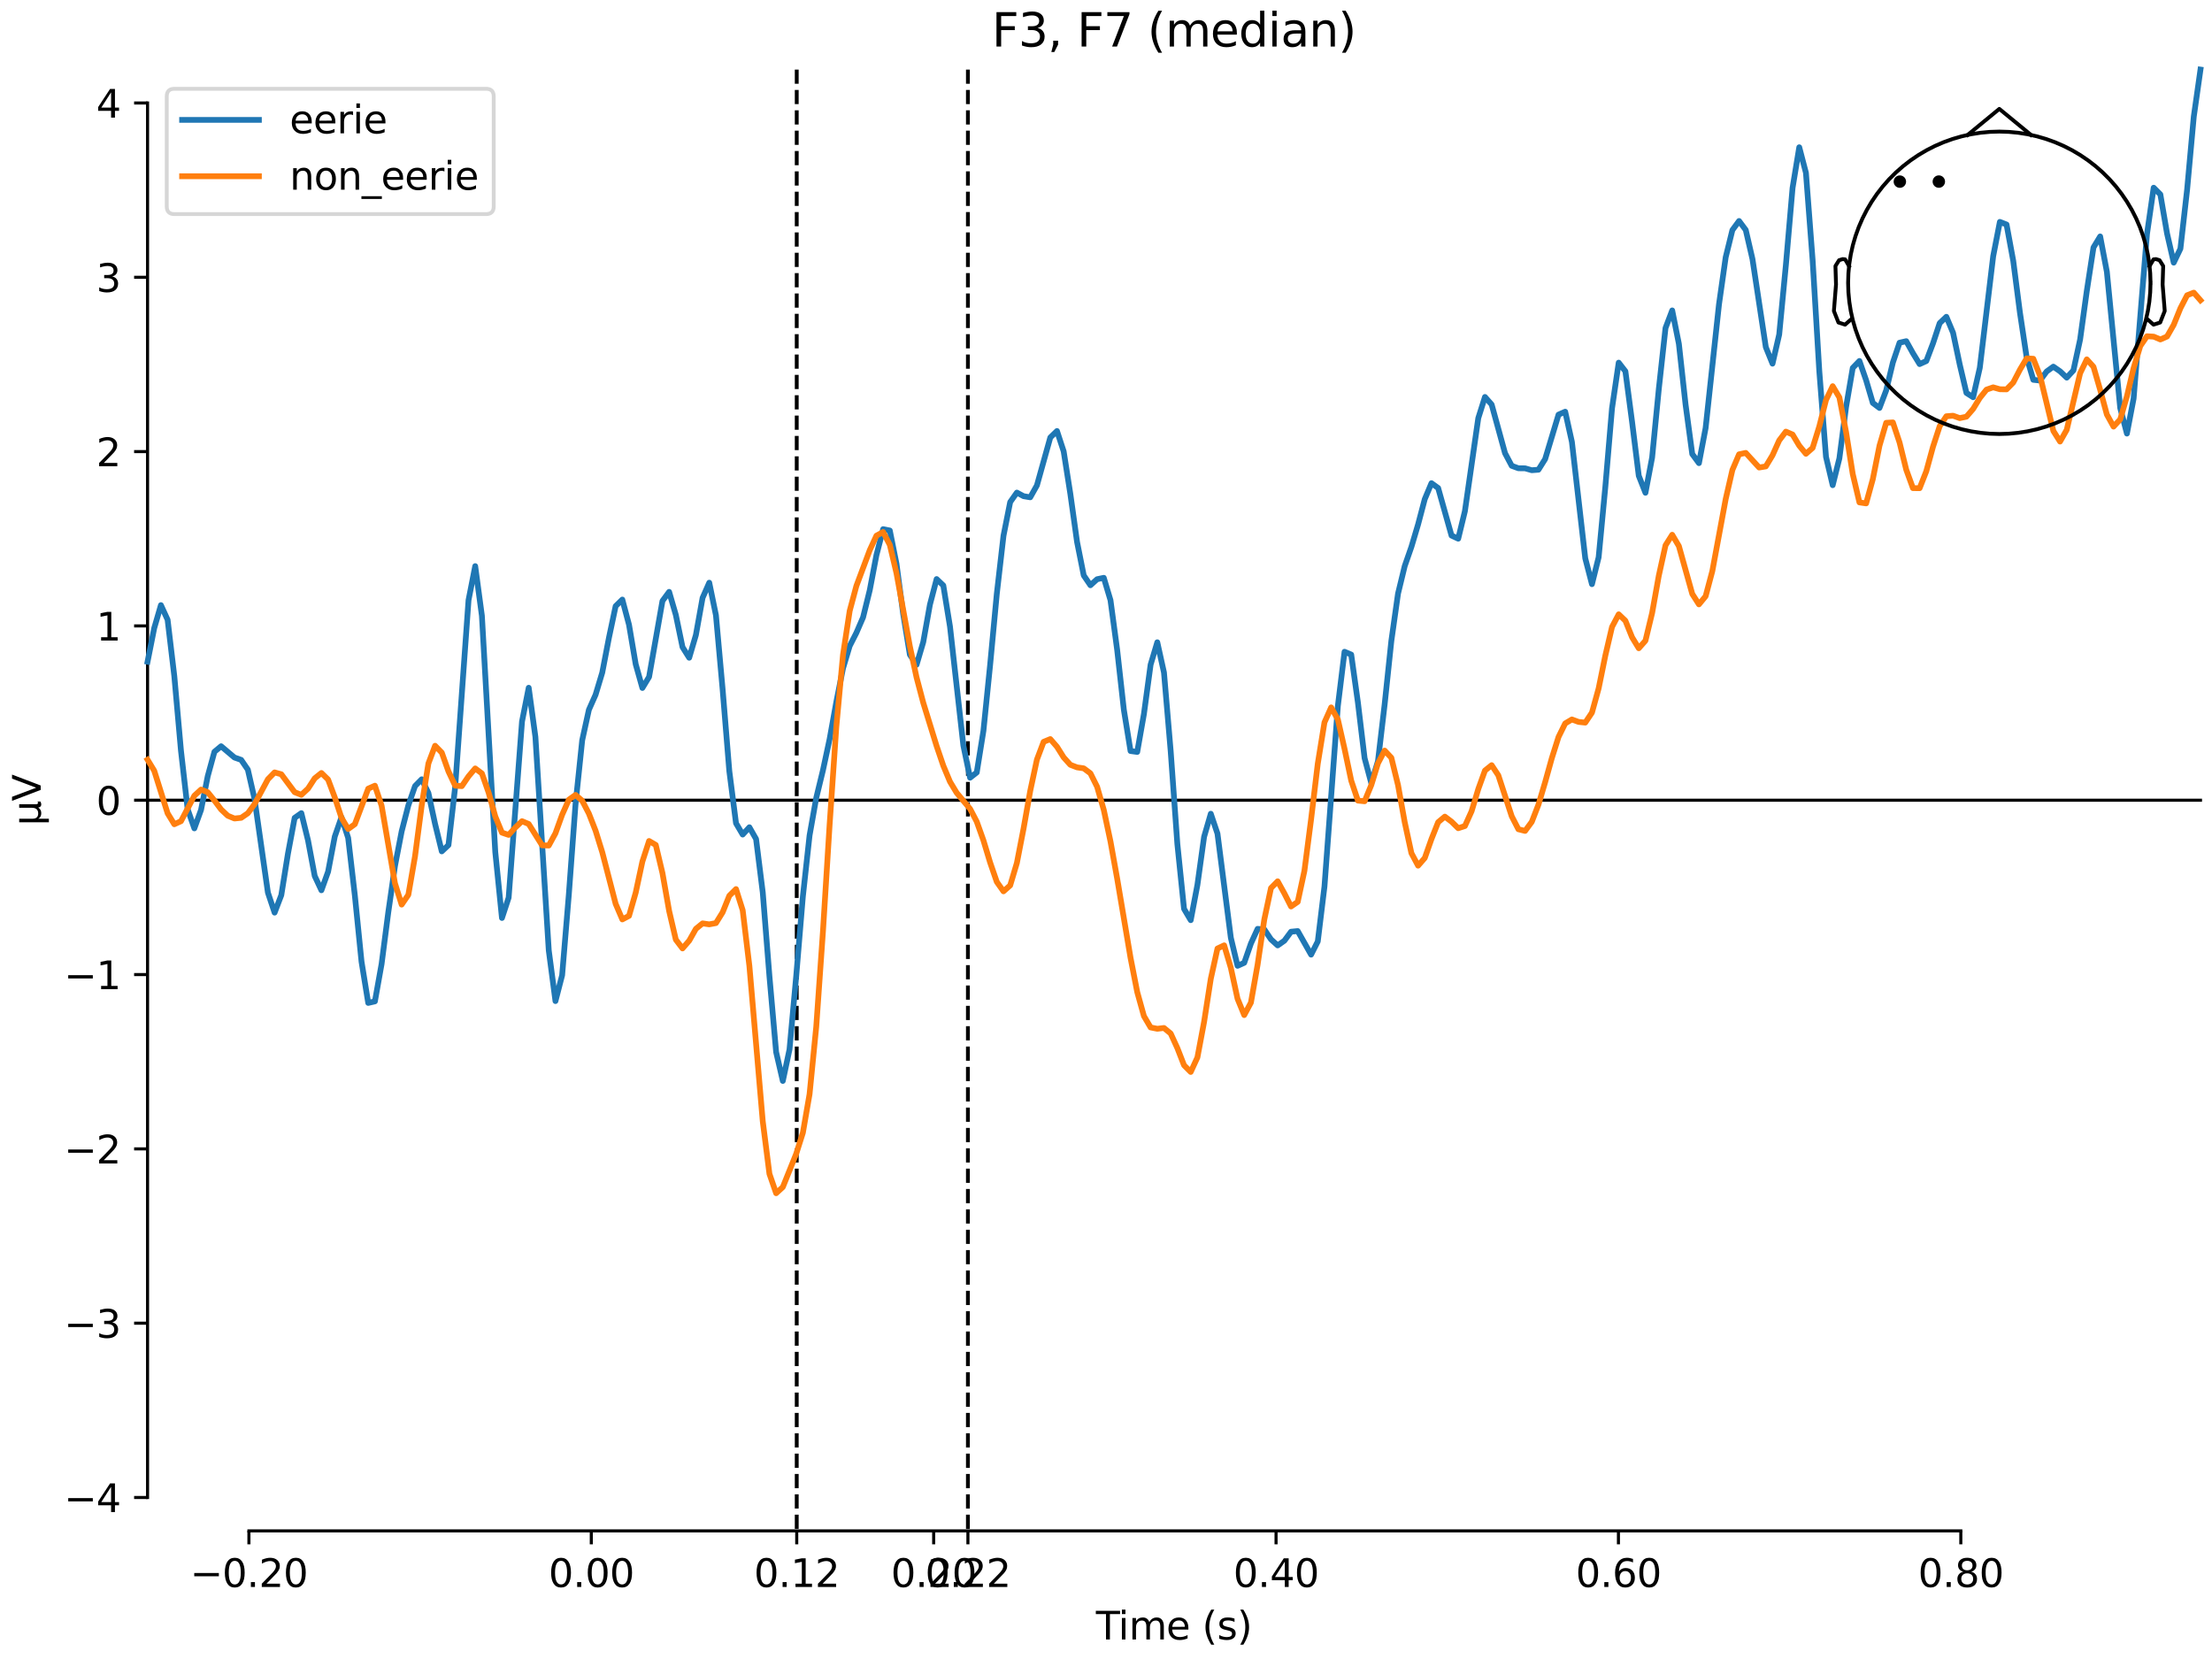 <?xml version="1.0" encoding="utf-8" standalone="no"?>
<!DOCTYPE svg PUBLIC "-//W3C//DTD SVG 1.1//EN"
  "http://www.w3.org/Graphics/SVG/1.1/DTD/svg11.dtd">
<svg xmlns:xlink="http://www.w3.org/1999/xlink" width="576pt" height="432pt" viewBox="0 0 576 432" xmlns="http://www.w3.org/2000/svg" version="1.1">
 <defs>
  <style type="text/css">*{stroke-linejoin: round; stroke-linecap: butt}</style>
 </defs>
 <g id="figure_1">
  <g id="patch_1">
   <path d="M 0 432 
L 576 432 
L 576 0 
L 0 0 
z
" style="fill: #ffffff"/>
  </g>
  <g id="axes_1">
   <g id="patch_2">
    <path d="M 38.421 398.644 
L 573 398.644 
L 573 18.118 
L 38.421 18.118 
L 38.421 398.644 
z
" style="fill: none; opacity: 0"/>
   </g>
   <g id="patch_3">
    <path d="M 38.421 389.94 
L 38.421 26.822 
" style="fill: none; stroke: #000000; stroke-width: 0.8; stroke-linejoin: miter; stroke-linecap: square"/>
   </g>
   <g id="LineCollection_1">
    <path d="M 207.466 18.118 
L 207.466 398.644 
" clip-path="url(#p665b9a483b)" style="fill: none; stroke-dasharray: 3.7,1.6; stroke-dashoffset: 0; stroke: #000000"/>
    <path d="M 252.043 18.118 
L 252.043 398.644 
" clip-path="url(#p665b9a483b)" style="fill: none; stroke-dasharray: 3.7,1.6; stroke-dashoffset: 0; stroke: #000000"/>
   </g>
   <g id="matplotlib.axis_1">
    <g id="xtick_1">
     <g id="line2d_1">
      <defs>
       <path id="m746facce2a" d="M 0 0 
L 0 3.5 
" style="stroke: #000000; stroke-width: 0.8"/>
      </defs>
      <g>
       <use xlink:href="#m746facce2a" x="64.819" y="398.644" style="stroke: #000000; stroke-width: 0.8"/>
      </g>
     </g>
     <g id="text_1">
      <!-- −0.20 -->
      <g transform="translate(49.496 413.242) scale(0.1 -0.1)">
       <defs>
        <path id="DejaVuSans-2212" d="M 678 2272 
L 4684 2272 
L 4684 1741 
L 678 1741 
L 678 2272 
z
" transform="scale(0.016)"/>
        <path id="DejaVuSans-30" d="M 2034 4250 
Q 1547 4250 1301 3770 
Q 1056 3291 1056 2328 
Q 1056 1369 1301 889 
Q 1547 409 2034 409 
Q 2525 409 2770 889 
Q 3016 1369 3016 2328 
Q 3016 3291 2770 3770 
Q 2525 4250 2034 4250 
z
M 2034 4750 
Q 2819 4750 3233 4129 
Q 3647 3509 3647 2328 
Q 3647 1150 3233 529 
Q 2819 -91 2034 -91 
Q 1250 -91 836 529 
Q 422 1150 422 2328 
Q 422 3509 836 4129 
Q 1250 4750 2034 4750 
z
" transform="scale(0.016)"/>
        <path id="DejaVuSans-2e" d="M 684 794 
L 1344 794 
L 1344 0 
L 684 0 
L 684 794 
z
" transform="scale(0.016)"/>
        <path id="DejaVuSans-32" d="M 1228 531 
L 3431 531 
L 3431 0 
L 469 0 
L 469 531 
Q 828 903 1448 1529 
Q 2069 2156 2228 2338 
Q 2531 2678 2651 2914 
Q 2772 3150 2772 3378 
Q 2772 3750 2511 3984 
Q 2250 4219 1831 4219 
Q 1534 4219 1204 4116 
Q 875 4013 500 3803 
L 500 4441 
Q 881 4594 1212 4672 
Q 1544 4750 1819 4750 
Q 2544 4750 2975 4387 
Q 3406 4025 3406 3419 
Q 3406 3131 3298 2873 
Q 3191 2616 2906 2266 
Q 2828 2175 2409 1742 
Q 1991 1309 1228 531 
z
" transform="scale(0.016)"/>
       </defs>
       <use xlink:href="#DejaVuSans-2212"/>
       <use xlink:href="#DejaVuSans-30" transform="translate(83.789 0)"/>
       <use xlink:href="#DejaVuSans-2e" transform="translate(147.412 0)"/>
       <use xlink:href="#DejaVuSans-32" transform="translate(179.199 0)"/>
       <use xlink:href="#DejaVuSans-30" transform="translate(242.822 0)"/>
      </g>
     </g>
    </g>
    <g id="xtick_2">
     <g id="line2d_2">
      <g>
       <use xlink:href="#m746facce2a" x="153.973" y="398.644" style="stroke: #000000; stroke-width: 0.8"/>
      </g>
     </g>
     <g id="text_2">
      <!-- 0.00 -->
      <g transform="translate(142.84 413.242) scale(0.1 -0.1)">
       <use xlink:href="#DejaVuSans-30"/>
       <use xlink:href="#DejaVuSans-2e" transform="translate(63.623 0)"/>
       <use xlink:href="#DejaVuSans-30" transform="translate(95.41 0)"/>
       <use xlink:href="#DejaVuSans-30" transform="translate(159.033 0)"/>
      </g>
     </g>
    </g>
    <g id="xtick_3">
     <g id="line2d_3">
      <g>
       <use xlink:href="#m746facce2a" x="207.466" y="398.644" style="stroke: #000000; stroke-width: 0.8"/>
      </g>
     </g>
     <g id="text_3">
      <!-- 0.12 -->
      <g transform="translate(196.333 413.242) scale(0.1 -0.1)">
       <defs>
        <path id="DejaVuSans-31" d="M 794 531 
L 1825 531 
L 1825 4091 
L 703 3866 
L 703 4441 
L 1819 4666 
L 2450 4666 
L 2450 531 
L 3481 531 
L 3481 0 
L 794 0 
L 794 531 
z
" transform="scale(0.016)"/>
       </defs>
       <use xlink:href="#DejaVuSans-30"/>
       <use xlink:href="#DejaVuSans-2e" transform="translate(63.623 0)"/>
       <use xlink:href="#DejaVuSans-31" transform="translate(95.41 0)"/>
       <use xlink:href="#DejaVuSans-32" transform="translate(159.033 0)"/>
      </g>
     </g>
    </g>
    <g id="xtick_4">
     <g id="line2d_4">
      <g>
       <use xlink:href="#m746facce2a" x="243.128" y="398.644" style="stroke: #000000; stroke-width: 0.8"/>
      </g>
     </g>
     <g id="text_4">
      <!-- 0.20 -->
      <g transform="translate(231.995 413.242) scale(0.1 -0.1)">
       <use xlink:href="#DejaVuSans-30"/>
       <use xlink:href="#DejaVuSans-2e" transform="translate(63.623 0)"/>
       <use xlink:href="#DejaVuSans-32" transform="translate(95.41 0)"/>
       <use xlink:href="#DejaVuSans-30" transform="translate(159.033 0)"/>
      </g>
     </g>
    </g>
    <g id="xtick_5">
     <g id="line2d_5">
      <g>
       <use xlink:href="#m746facce2a" x="252.043" y="398.644" style="stroke: #000000; stroke-width: 0.8"/>
      </g>
     </g>
     <g id="text_5">
      <!-- 0.22 -->
      <g transform="translate(240.91 413.242) scale(0.1 -0.1)">
       <use xlink:href="#DejaVuSans-30"/>
       <use xlink:href="#DejaVuSans-2e" transform="translate(63.623 0)"/>
       <use xlink:href="#DejaVuSans-32" transform="translate(95.41 0)"/>
       <use xlink:href="#DejaVuSans-32" transform="translate(159.033 0)"/>
      </g>
     </g>
    </g>
    <g id="xtick_6">
     <g id="line2d_6">
      <g>
       <use xlink:href="#m746facce2a" x="332.282" y="398.644" style="stroke: #000000; stroke-width: 0.8"/>
      </g>
     </g>
     <g id="text_6">
      <!-- 0.40 -->
      <g transform="translate(321.15 413.242) scale(0.1 -0.1)">
       <defs>
        <path id="DejaVuSans-34" d="M 2419 4116 
L 825 1625 
L 2419 1625 
L 2419 4116 
z
M 2253 4666 
L 3047 4666 
L 3047 1625 
L 3713 1625 
L 3713 1100 
L 3047 1100 
L 3047 0 
L 2419 0 
L 2419 1100 
L 313 1100 
L 313 1709 
L 2253 4666 
z
" transform="scale(0.016)"/>
       </defs>
       <use xlink:href="#DejaVuSans-30"/>
       <use xlink:href="#DejaVuSans-2e" transform="translate(63.623 0)"/>
       <use xlink:href="#DejaVuSans-34" transform="translate(95.41 0)"/>
       <use xlink:href="#DejaVuSans-30" transform="translate(159.033 0)"/>
      </g>
     </g>
    </g>
    <g id="xtick_7">
     <g id="line2d_7">
      <g>
       <use xlink:href="#m746facce2a" x="421.437" y="398.644" style="stroke: #000000; stroke-width: 0.8"/>
      </g>
     </g>
     <g id="text_7">
      <!-- 0.60 -->
      <g transform="translate(410.304 413.242) scale(0.1 -0.1)">
       <defs>
        <path id="DejaVuSans-36" d="M 2113 2584 
Q 1688 2584 1439 2293 
Q 1191 2003 1191 1497 
Q 1191 994 1439 701 
Q 1688 409 2113 409 
Q 2538 409 2786 701 
Q 3034 994 3034 1497 
Q 3034 2003 2786 2293 
Q 2538 2584 2113 2584 
z
M 3366 4563 
L 3366 3988 
Q 3128 4100 2886 4159 
Q 2644 4219 2406 4219 
Q 1781 4219 1451 3797 
Q 1122 3375 1075 2522 
Q 1259 2794 1537 2939 
Q 1816 3084 2150 3084 
Q 2853 3084 3261 2657 
Q 3669 2231 3669 1497 
Q 3669 778 3244 343 
Q 2819 -91 2113 -91 
Q 1303 -91 875 529 
Q 447 1150 447 2328 
Q 447 3434 972 4092 
Q 1497 4750 2381 4750 
Q 2619 4750 2861 4703 
Q 3103 4656 3366 4563 
z
" transform="scale(0.016)"/>
       </defs>
       <use xlink:href="#DejaVuSans-30"/>
       <use xlink:href="#DejaVuSans-2e" transform="translate(63.623 0)"/>
       <use xlink:href="#DejaVuSans-36" transform="translate(95.41 0)"/>
       <use xlink:href="#DejaVuSans-30" transform="translate(159.033 0)"/>
      </g>
     </g>
    </g>
    <g id="xtick_8">
     <g id="line2d_8">
      <g>
       <use xlink:href="#m746facce2a" x="510.592" y="398.644" style="stroke: #000000; stroke-width: 0.8"/>
      </g>
     </g>
     <g id="text_8">
      <!-- 0.80 -->
      <g transform="translate(499.459 413.242) scale(0.1 -0.1)">
       <defs>
        <path id="DejaVuSans-38" d="M 2034 2216 
Q 1584 2216 1326 1975 
Q 1069 1734 1069 1313 
Q 1069 891 1326 650 
Q 1584 409 2034 409 
Q 2484 409 2743 651 
Q 3003 894 3003 1313 
Q 3003 1734 2745 1975 
Q 2488 2216 2034 2216 
z
M 1403 2484 
Q 997 2584 770 2862 
Q 544 3141 544 3541 
Q 544 4100 942 4425 
Q 1341 4750 2034 4750 
Q 2731 4750 3128 4425 
Q 3525 4100 3525 3541 
Q 3525 3141 3298 2862 
Q 3072 2584 2669 2484 
Q 3125 2378 3379 2068 
Q 3634 1759 3634 1313 
Q 3634 634 3220 271 
Q 2806 -91 2034 -91 
Q 1263 -91 848 271 
Q 434 634 434 1313 
Q 434 1759 690 2068 
Q 947 2378 1403 2484 
z
M 1172 3481 
Q 1172 3119 1398 2916 
Q 1625 2713 2034 2713 
Q 2441 2713 2670 2916 
Q 2900 3119 2900 3481 
Q 2900 3844 2670 4047 
Q 2441 4250 2034 4250 
Q 1625 4250 1398 4047 
Q 1172 3844 1172 3481 
z
" transform="scale(0.016)"/>
       </defs>
       <use xlink:href="#DejaVuSans-30"/>
       <use xlink:href="#DejaVuSans-2e" transform="translate(63.623 0)"/>
       <use xlink:href="#DejaVuSans-38" transform="translate(95.41 0)"/>
       <use xlink:href="#DejaVuSans-30" transform="translate(159.033 0)"/>
      </g>
     </g>
    </g>
    <g id="text_9">
     <!-- Time (s) -->
     <g transform="translate(285.381 426.92) scale(0.1 -0.1)">
      <defs>
       <path id="DejaVuSans-54" d="M -19 4666 
L 3928 4666 
L 3928 4134 
L 2272 4134 
L 2272 0 
L 1638 0 
L 1638 4134 
L -19 4134 
L -19 4666 
z
" transform="scale(0.016)"/>
       <path id="DejaVuSans-69" d="M 603 3500 
L 1178 3500 
L 1178 0 
L 603 0 
L 603 3500 
z
M 603 4863 
L 1178 4863 
L 1178 4134 
L 603 4134 
L 603 4863 
z
" transform="scale(0.016)"/>
       <path id="DejaVuSans-6d" d="M 3328 2828 
Q 3544 3216 3844 3400 
Q 4144 3584 4550 3584 
Q 5097 3584 5394 3201 
Q 5691 2819 5691 2113 
L 5691 0 
L 5113 0 
L 5113 2094 
Q 5113 2597 4934 2840 
Q 4756 3084 4391 3084 
Q 3944 3084 3684 2787 
Q 3425 2491 3425 1978 
L 3425 0 
L 2847 0 
L 2847 2094 
Q 2847 2600 2669 2842 
Q 2491 3084 2119 3084 
Q 1678 3084 1418 2786 
Q 1159 2488 1159 1978 
L 1159 0 
L 581 0 
L 581 3500 
L 1159 3500 
L 1159 2956 
Q 1356 3278 1631 3431 
Q 1906 3584 2284 3584 
Q 2666 3584 2933 3390 
Q 3200 3197 3328 2828 
z
" transform="scale(0.016)"/>
       <path id="DejaVuSans-65" d="M 3597 1894 
L 3597 1613 
L 953 1613 
Q 991 1019 1311 708 
Q 1631 397 2203 397 
Q 2534 397 2845 478 
Q 3156 559 3463 722 
L 3463 178 
Q 3153 47 2828 -22 
Q 2503 -91 2169 -91 
Q 1331 -91 842 396 
Q 353 884 353 1716 
Q 353 2575 817 3079 
Q 1281 3584 2069 3584 
Q 2775 3584 3186 3129 
Q 3597 2675 3597 1894 
z
M 3022 2063 
Q 3016 2534 2758 2815 
Q 2500 3097 2075 3097 
Q 1594 3097 1305 2825 
Q 1016 2553 972 2059 
L 3022 2063 
z
" transform="scale(0.016)"/>
       <path id="DejaVuSans-20" transform="scale(0.016)"/>
       <path id="DejaVuSans-28" d="M 1984 4856 
Q 1566 4138 1362 3434 
Q 1159 2731 1159 2009 
Q 1159 1288 1364 580 
Q 1569 -128 1984 -844 
L 1484 -844 
Q 1016 -109 783 600 
Q 550 1309 550 2009 
Q 550 2706 781 3412 
Q 1013 4119 1484 4856 
L 1984 4856 
z
" transform="scale(0.016)"/>
       <path id="DejaVuSans-73" d="M 2834 3397 
L 2834 2853 
Q 2591 2978 2328 3040 
Q 2066 3103 1784 3103 
Q 1356 3103 1142 2972 
Q 928 2841 928 2578 
Q 928 2378 1081 2264 
Q 1234 2150 1697 2047 
L 1894 2003 
Q 2506 1872 2764 1633 
Q 3022 1394 3022 966 
Q 3022 478 2636 193 
Q 2250 -91 1575 -91 
Q 1294 -91 989 -36 
Q 684 19 347 128 
L 347 722 
Q 666 556 975 473 
Q 1284 391 1588 391 
Q 1994 391 2212 530 
Q 2431 669 2431 922 
Q 2431 1156 2273 1281 
Q 2116 1406 1581 1522 
L 1381 1569 
Q 847 1681 609 1914 
Q 372 2147 372 2553 
Q 372 3047 722 3315 
Q 1072 3584 1716 3584 
Q 2034 3584 2315 3537 
Q 2597 3491 2834 3397 
z
" transform="scale(0.016)"/>
       <path id="DejaVuSans-29" d="M 513 4856 
L 1013 4856 
Q 1481 4119 1714 3412 
Q 1947 2706 1947 2009 
Q 1947 1309 1714 600 
Q 1481 -109 1013 -844 
L 513 -844 
Q 928 -128 1133 580 
Q 1338 1288 1338 2009 
Q 1338 2731 1133 3434 
Q 928 4138 513 4856 
z
" transform="scale(0.016)"/>
      </defs>
      <use xlink:href="#DejaVuSans-54"/>
      <use xlink:href="#DejaVuSans-69" transform="translate(57.959 0)"/>
      <use xlink:href="#DejaVuSans-6d" transform="translate(85.742 0)"/>
      <use xlink:href="#DejaVuSans-65" transform="translate(183.154 0)"/>
      <use xlink:href="#DejaVuSans-20" transform="translate(244.678 0)"/>
      <use xlink:href="#DejaVuSans-28" transform="translate(276.465 0)"/>
      <use xlink:href="#DejaVuSans-73" transform="translate(315.479 0)"/>
      <use xlink:href="#DejaVuSans-29" transform="translate(367.578 0)"/>
     </g>
    </g>
   </g>
   <g id="matplotlib.axis_2">
    <g id="ytick_1">
     <g id="line2d_9">
      <defs>
       <path id="m4e841fc71f" d="M 0 0 
L -3.5 0 
" style="stroke: #000000; stroke-width: 0.8"/>
      </defs>
      <g>
       <use xlink:href="#m4e841fc71f" x="38.421" y="389.94" style="stroke: #000000; stroke-width: 0.8"/>
      </g>
     </g>
     <g id="text_10">
      <!-- −4 -->
      <g transform="translate(16.678 393.739) scale(0.1 -0.1)">
       <use xlink:href="#DejaVuSans-2212"/>
       <use xlink:href="#DejaVuSans-34" transform="translate(83.789 0)"/>
      </g>
     </g>
    </g>
    <g id="ytick_2">
     <g id="line2d_10">
      <g>
       <use xlink:href="#m4e841fc71f" x="38.421" y="344.55" style="stroke: #000000; stroke-width: 0.8"/>
      </g>
     </g>
     <g id="text_11">
      <!-- −3 -->
      <g transform="translate(16.678 348.349) scale(0.1 -0.1)">
       <defs>
        <path id="DejaVuSans-33" d="M 2597 2516 
Q 3050 2419 3304 2112 
Q 3559 1806 3559 1356 
Q 3559 666 3084 287 
Q 2609 -91 1734 -91 
Q 1441 -91 1130 -33 
Q 819 25 488 141 
L 488 750 
Q 750 597 1062 519 
Q 1375 441 1716 441 
Q 2309 441 2620 675 
Q 2931 909 2931 1356 
Q 2931 1769 2642 2001 
Q 2353 2234 1838 2234 
L 1294 2234 
L 1294 2753 
L 1863 2753 
Q 2328 2753 2575 2939 
Q 2822 3125 2822 3475 
Q 2822 3834 2567 4026 
Q 2313 4219 1838 4219 
Q 1578 4219 1281 4162 
Q 984 4106 628 3988 
L 628 4550 
Q 988 4650 1302 4700 
Q 1616 4750 1894 4750 
Q 2613 4750 3031 4423 
Q 3450 4097 3450 3541 
Q 3450 3153 3228 2886 
Q 3006 2619 2597 2516 
z
" transform="scale(0.016)"/>
       </defs>
       <use xlink:href="#DejaVuSans-2212"/>
       <use xlink:href="#DejaVuSans-33" transform="translate(83.789 0)"/>
      </g>
     </g>
    </g>
    <g id="ytick_3">
     <g id="line2d_11">
      <g>
       <use xlink:href="#m4e841fc71f" x="38.421" y="299.16" style="stroke: #000000; stroke-width: 0.8"/>
      </g>
     </g>
     <g id="text_12">
      <!-- −2 -->
      <g transform="translate(16.678 302.96) scale(0.1 -0.1)">
       <use xlink:href="#DejaVuSans-2212"/>
       <use xlink:href="#DejaVuSans-32" transform="translate(83.789 0)"/>
      </g>
     </g>
    </g>
    <g id="ytick_4">
     <g id="line2d_12">
      <g>
       <use xlink:href="#m4e841fc71f" x="38.421" y="253.771" style="stroke: #000000; stroke-width: 0.8"/>
      </g>
     </g>
     <g id="text_13">
      <!-- −1 -->
      <g transform="translate(16.678 257.57) scale(0.1 -0.1)">
       <use xlink:href="#DejaVuSans-2212"/>
       <use xlink:href="#DejaVuSans-31" transform="translate(83.789 0)"/>
      </g>
     </g>
    </g>
    <g id="ytick_5">
     <g id="line2d_13">
      <g>
       <use xlink:href="#m4e841fc71f" x="38.421" y="208.381" style="stroke: #000000; stroke-width: 0.8"/>
      </g>
     </g>
     <g id="text_14">
      <!-- 0 -->
      <g transform="translate(25.058 212.18) scale(0.1 -0.1)">
       <use xlink:href="#DejaVuSans-30"/>
      </g>
     </g>
    </g>
    <g id="ytick_6">
     <g id="line2d_14">
      <g>
       <use xlink:href="#m4e841fc71f" x="38.421" y="162.991" style="stroke: #000000; stroke-width: 0.8"/>
      </g>
     </g>
     <g id="text_15">
      <!-- 1 -->
      <g transform="translate(25.058 166.79) scale(0.1 -0.1)">
       <use xlink:href="#DejaVuSans-31"/>
      </g>
     </g>
    </g>
    <g id="ytick_7">
     <g id="line2d_15">
      <g>
       <use xlink:href="#m4e841fc71f" x="38.421" y="117.602" style="stroke: #000000; stroke-width: 0.8"/>
      </g>
     </g>
     <g id="text_16">
      <!-- 2 -->
      <g transform="translate(25.058 121.401) scale(0.1 -0.1)">
       <use xlink:href="#DejaVuSans-32"/>
      </g>
     </g>
    </g>
    <g id="ytick_8">
     <g id="line2d_16">
      <g>
       <use xlink:href="#m4e841fc71f" x="38.421" y="72.212" style="stroke: #000000; stroke-width: 0.8"/>
      </g>
     </g>
     <g id="text_17">
      <!-- 3 -->
      <g transform="translate(25.058 76.011) scale(0.1 -0.1)">
       <use xlink:href="#DejaVuSans-33"/>
      </g>
     </g>
    </g>
    <g id="ytick_9">
     <g id="line2d_17">
      <g>
       <use xlink:href="#m4e841fc71f" x="38.421" y="26.822" style="stroke: #000000; stroke-width: 0.8"/>
      </g>
     </g>
     <g id="text_18">
      <!-- 4 -->
      <g transform="translate(25.058 30.621) scale(0.1 -0.1)">
       <use xlink:href="#DejaVuSans-34"/>
      </g>
     </g>
    </g>
    <g id="text_19">
     <!-- µV -->
     <g transform="translate(10.599 214.982) rotate(-90) scale(0.1 -0.1)">
      <defs>
       <path id="DejaVuSans-b5" d="M 544 -1331 
L 544 3500 
L 1119 3500 
L 1119 1325 
Q 1119 872 1334 640 
Q 1550 409 1972 409 
Q 2434 409 2667 671 
Q 2900 934 2900 1459 
L 2900 3500 
L 3475 3500 
L 3475 806 
Q 3475 619 3529 530 
Q 3584 441 3700 441 
Q 3728 441 3778 458 
Q 3828 475 3916 513 
L 3916 50 
Q 3788 -22 3673 -56 
Q 3559 -91 3450 -91 
Q 3234 -91 3106 31 
Q 2978 153 2931 403 
Q 2775 156 2548 32 
Q 2322 -91 2016 -91 
Q 1697 -91 1473 31 
Q 1250 153 1119 397 
L 1119 -1331 
L 544 -1331 
z
" transform="scale(0.016)"/>
       <path id="DejaVuSans-56" d="M 1831 0 
L 50 4666 
L 709 4666 
L 2188 738 
L 3669 4666 
L 4325 4666 
L 2547 0 
L 1831 0 
z
" transform="scale(0.016)"/>
      </defs>
      <use xlink:href="#DejaVuSans-b5"/>
      <use xlink:href="#DejaVuSans-56" transform="translate(63.623 0)"/>
     </g>
    </g>
   </g>
   <g id="patch_4">
    <path d="M 64.819 398.644 
L 510.592 398.644 
" style="fill: none; stroke: #000000; stroke-width: 0.8; stroke-linejoin: miter; stroke-linecap: square"/>
   </g>
   <g id="patch_5">
    <path d="M 38.421 208.381 
L 573 208.381 
" style="fill: none; stroke: #000000; stroke-width: 0.8; stroke-linejoin: miter; stroke-linecap: square"/>
   </g>
   <g id="text_20">
    <!-- F3, F7 (median) -->
    <g transform="translate(258.279 12.118) scale(0.12 -0.12)">
     <defs>
      <path id="DejaVuSans-46" d="M 628 4666 
L 3309 4666 
L 3309 4134 
L 1259 4134 
L 1259 2759 
L 3109 2759 
L 3109 2228 
L 1259 2228 
L 1259 0 
L 628 0 
L 628 4666 
z
" transform="scale(0.016)"/>
      <path id="DejaVuSans-2c" d="M 750 794 
L 1409 794 
L 1409 256 
L 897 -744 
L 494 -744 
L 750 256 
L 750 794 
z
" transform="scale(0.016)"/>
      <path id="DejaVuSans-37" d="M 525 4666 
L 3525 4666 
L 3525 4397 
L 1831 0 
L 1172 0 
L 2766 4134 
L 525 4134 
L 525 4666 
z
" transform="scale(0.016)"/>
      <path id="DejaVuSans-64" d="M 2906 2969 
L 2906 4863 
L 3481 4863 
L 3481 0 
L 2906 0 
L 2906 525 
Q 2725 213 2448 61 
Q 2172 -91 1784 -91 
Q 1150 -91 751 415 
Q 353 922 353 1747 
Q 353 2572 751 3078 
Q 1150 3584 1784 3584 
Q 2172 3584 2448 3432 
Q 2725 3281 2906 2969 
z
M 947 1747 
Q 947 1113 1208 752 
Q 1469 391 1925 391 
Q 2381 391 2643 752 
Q 2906 1113 2906 1747 
Q 2906 2381 2643 2742 
Q 2381 3103 1925 3103 
Q 1469 3103 1208 2742 
Q 947 2381 947 1747 
z
" transform="scale(0.016)"/>
      <path id="DejaVuSans-61" d="M 2194 1759 
Q 1497 1759 1228 1600 
Q 959 1441 959 1056 
Q 959 750 1161 570 
Q 1363 391 1709 391 
Q 2188 391 2477 730 
Q 2766 1069 2766 1631 
L 2766 1759 
L 2194 1759 
z
M 3341 1997 
L 3341 0 
L 2766 0 
L 2766 531 
Q 2569 213 2275 61 
Q 1981 -91 1556 -91 
Q 1019 -91 701 211 
Q 384 513 384 1019 
Q 384 1609 779 1909 
Q 1175 2209 1959 2209 
L 2766 2209 
L 2766 2266 
Q 2766 2663 2505 2880 
Q 2244 3097 1772 3097 
Q 1472 3097 1187 3025 
Q 903 2953 641 2809 
L 641 3341 
Q 956 3463 1253 3523 
Q 1550 3584 1831 3584 
Q 2591 3584 2966 3190 
Q 3341 2797 3341 1997 
z
" transform="scale(0.016)"/>
      <path id="DejaVuSans-6e" d="M 3513 2113 
L 3513 0 
L 2938 0 
L 2938 2094 
Q 2938 2591 2744 2837 
Q 2550 3084 2163 3084 
Q 1697 3084 1428 2787 
Q 1159 2491 1159 1978 
L 1159 0 
L 581 0 
L 581 3500 
L 1159 3500 
L 1159 2956 
Q 1366 3272 1645 3428 
Q 1925 3584 2291 3584 
Q 2894 3584 3203 3211 
Q 3513 2838 3513 2113 
z
" transform="scale(0.016)"/>
     </defs>
     <use xlink:href="#DejaVuSans-46"/>
     <use xlink:href="#DejaVuSans-33" transform="translate(57.52 0)"/>
     <use xlink:href="#DejaVuSans-2c" transform="translate(121.143 0)"/>
     <use xlink:href="#DejaVuSans-20" transform="translate(152.93 0)"/>
     <use xlink:href="#DejaVuSans-46" transform="translate(184.717 0)"/>
     <use xlink:href="#DejaVuSans-37" transform="translate(242.236 0)"/>
     <use xlink:href="#DejaVuSans-20" transform="translate(305.859 0)"/>
     <use xlink:href="#DejaVuSans-28" transform="translate(337.646 0)"/>
     <use xlink:href="#DejaVuSans-6d" transform="translate(376.66 0)"/>
     <use xlink:href="#DejaVuSans-65" transform="translate(474.072 0)"/>
     <use xlink:href="#DejaVuSans-64" transform="translate(535.596 0)"/>
     <use xlink:href="#DejaVuSans-69" transform="translate(599.072 0)"/>
     <use xlink:href="#DejaVuSans-61" transform="translate(626.855 0)"/>
     <use xlink:href="#DejaVuSans-6e" transform="translate(688.135 0)"/>
     <use xlink:href="#DejaVuSans-29" transform="translate(751.514 0)"/>
    </g>
   </g>
   <g id="legend_1">
    <g id="patch_6">
     <path d="M 45.421 55.753 
L 126.563 55.753 
Q 128.563 55.753 128.563 53.753 
L 128.563 25.118 
Q 128.563 23.118 126.563 23.118 
L 45.421 23.118 
Q 43.421 23.118 43.421 25.118 
L 43.421 53.753 
Q 43.421 55.753 45.421 55.753 
z
" style="fill: #ffffff; opacity: 0.8; stroke: #cccccc; stroke-linejoin: miter"/>
    </g>
    <g id="line2d_18">
     <path d="M 47.421 31.217 
L 57.421 31.217 
L 67.421 31.217 
" style="fill: none; stroke: #1f77b4; stroke-width: 1.5; stroke-linecap: square"/>
    </g>
    <g id="text_21">
     <!-- eerie -->
     <g transform="translate(75.421 34.717) scale(0.1 -0.1)">
      <defs>
       <path id="DejaVuSans-72" d="M 2631 2963 
Q 2534 3019 2420 3045 
Q 2306 3072 2169 3072 
Q 1681 3072 1420 2755 
Q 1159 2438 1159 1844 
L 1159 0 
L 581 0 
L 581 3500 
L 1159 3500 
L 1159 2956 
Q 1341 3275 1631 3429 
Q 1922 3584 2338 3584 
Q 2397 3584 2469 3576 
Q 2541 3569 2628 3553 
L 2631 2963 
z
" transform="scale(0.016)"/>
      </defs>
      <use xlink:href="#DejaVuSans-65"/>
      <use xlink:href="#DejaVuSans-65" transform="translate(61.523 0)"/>
      <use xlink:href="#DejaVuSans-72" transform="translate(123.047 0)"/>
      <use xlink:href="#DejaVuSans-69" transform="translate(164.16 0)"/>
      <use xlink:href="#DejaVuSans-65" transform="translate(191.943 0)"/>
     </g>
    </g>
    <g id="line2d_19">
     <path d="M 47.421 45.895 
L 57.421 45.895 
L 67.421 45.895 
" style="fill: none; stroke: #ff7f0e; stroke-width: 1.5; stroke-linecap: square"/>
    </g>
    <g id="text_22">
     <!-- non_eerie -->
     <g transform="translate(75.421 49.395) scale(0.1 -0.1)">
      <defs>
       <path id="DejaVuSans-6f" d="M 1959 3097 
Q 1497 3097 1228 2736 
Q 959 2375 959 1747 
Q 959 1119 1226 758 
Q 1494 397 1959 397 
Q 2419 397 2687 759 
Q 2956 1122 2956 1747 
Q 2956 2369 2687 2733 
Q 2419 3097 1959 3097 
z
M 1959 3584 
Q 2709 3584 3137 3096 
Q 3566 2609 3566 1747 
Q 3566 888 3137 398 
Q 2709 -91 1959 -91 
Q 1206 -91 779 398 
Q 353 888 353 1747 
Q 353 2609 779 3096 
Q 1206 3584 1959 3584 
z
" transform="scale(0.016)"/>
       <path id="DejaVuSans-5f" d="M 3263 -1063 
L 3263 -1509 
L -63 -1509 
L -63 -1063 
L 3263 -1063 
z
" transform="scale(0.016)"/>
      </defs>
      <use xlink:href="#DejaVuSans-6e"/>
      <use xlink:href="#DejaVuSans-6f" transform="translate(63.379 0)"/>
      <use xlink:href="#DejaVuSans-6e" transform="translate(124.561 0)"/>
      <use xlink:href="#DejaVuSans-5f" transform="translate(187.939 0)"/>
      <use xlink:href="#DejaVuSans-65" transform="translate(237.939 0)"/>
      <use xlink:href="#DejaVuSans-65" transform="translate(299.463 0)"/>
      <use xlink:href="#DejaVuSans-72" transform="translate(360.986 0)"/>
      <use xlink:href="#DejaVuSans-69" transform="translate(402.1 0)"/>
      <use xlink:href="#DejaVuSans-65" transform="translate(429.883 0)"/>
     </g>
    </g>
   </g>
   <g id="line2d_20">
    <path d="M 38.421 172.312 
L 40.162 163.553 
L 41.903 157.572 
L 43.644 161.383 
L 45.386 176.024 
L 47.127 195.494 
L 48.868 210.747 
L 50.61 215.705 
L 52.351 210.89 
L 54.092 202.124 
L 55.834 195.766 
L 57.575 194.317 
L 61.057 197.257 
L 62.799 197.867 
L 64.54 200.413 
L 66.281 208.04 
L 69.764 232.441 
L 71.505 237.648 
L 73.247 233.099 
L 74.988 222.258 
L 76.729 212.965 
L 78.47 211.738 
L 80.212 218.849 
L 81.953 228.116 
L 83.694 231.827 
L 85.436 226.974 
L 87.177 217.825 
L 88.918 212.813 
L 90.66 218.176 
L 92.401 233.151 
L 94.142 250.42 
L 95.883 261.16 
L 97.625 260.758 
L 99.366 251.013 
L 101.107 237.574 
L 102.849 225.496 
L 104.59 216.487 
L 106.331 209.719 
L 108.073 204.69 
L 109.814 202.921 
L 111.555 206.486 
L 113.296 214.561 
L 115.038 221.694 
L 116.779 220.055 
L 118.52 205.011 
L 122.003 156.283 
L 123.744 147.417 
L 125.486 160.352 
L 128.968 221.857 
L 130.709 239.038 
L 132.451 233.74 
L 135.933 187.871 
L 137.675 179.088 
L 139.416 191.868 
L 142.899 247.492 
L 144.64 260.679 
L 146.381 253.939 
L 148.122 232.967 
L 149.864 209.43 
L 151.605 192.753 
L 153.346 184.826 
L 155.088 180.904 
L 156.829 175.124 
L 158.57 166.06 
L 160.312 157.829 
L 162.053 156.126 
L 163.794 162.68 
L 165.535 172.956 
L 167.277 179.148 
L 169.018 176.265 
L 172.501 156.484 
L 174.242 154.119 
L 175.983 160.12 
L 177.725 168.508 
L 179.466 171.276 
L 181.207 165.362 
L 182.948 155.677 
L 184.69 151.731 
L 186.431 160.208 
L 188.172 179.528 
L 189.914 200.791 
L 191.655 214.369 
L 193.396 217.316 
L 195.138 215.415 
L 196.879 218.471 
L 198.62 232.384 
L 200.361 254.209 
L 202.103 273.954 
L 203.844 281.479 
L 205.585 273.288 
L 207.327 254.259 
L 209.068 233.395 
L 210.809 217.548 
L 212.551 207.755 
L 214.292 200.592 
L 216.033 192.45 
L 217.774 182.819 
L 219.516 174.027 
L 221.257 168.213 
L 222.998 164.79 
L 224.74 160.759 
L 226.481 153.683 
L 228.222 144.551 
L 229.964 137.79 
L 231.705 138.145 
L 233.446 146.819 
L 235.187 159.893 
L 236.929 170.478 
L 238.67 173.104 
L 240.411 167.199 
L 242.153 157.439 
L 243.894 150.784 
L 245.635 152.445 
L 247.377 163.163 
L 250.859 194.138 
L 252.6 202.518 
L 254.342 201.153 
L 256.083 190.309 
L 257.824 173.179 
L 259.566 154.631 
L 261.307 139.512 
L 263.048 130.741 
L 264.79 128.27 
L 266.531 129.202 
L 268.272 129.5 
L 270.013 126.393 
L 273.496 113.922 
L 275.237 112.23 
L 276.979 117.545 
L 278.72 128.64 
L 280.461 141.1 
L 282.203 149.84 
L 283.944 152.4 
L 285.685 150.826 
L 287.427 150.459 
L 289.168 156.285 
L 290.909 169.229 
L 292.65 184.828 
L 294.392 195.565 
L 296.133 195.805 
L 297.874 185.933 
L 299.616 173.074 
L 301.357 167.244 
L 303.098 175.132 
L 304.84 195.544 
L 306.581 219.756 
L 308.322 236.663 
L 310.063 239.612 
L 311.805 230.42 
L 313.546 217.892 
L 315.287 211.897 
L 317.029 217.07 
L 320.511 244.207 
L 322.253 251.5 
L 323.994 250.715 
L 325.735 245.686 
L 327.476 241.874 
L 329.218 242.015 
L 330.959 244.607 
L 332.7 246.186 
L 334.442 244.969 
L 336.183 242.617 
L 337.924 242.445 
L 341.407 248.586 
L 343.148 245.142 
L 344.889 230.848 
L 348.372 183.884 
L 350.113 169.717 
L 351.855 170.451 
L 353.596 182.913 
L 355.337 197.416 
L 357.079 203.94 
L 358.82 198.203 
L 360.561 183.412 
L 362.302 166.902 
L 364.044 154.575 
L 365.785 147.4 
L 367.526 142.404 
L 369.268 136.552 
L 371.009 129.963 
L 372.75 125.818 
L 374.492 127.079 
L 377.974 139.456 
L 379.715 140.277 
L 381.457 133.114 
L 384.939 108.89 
L 386.681 103.368 
L 388.422 105.339 
L 391.905 118.008 
L 393.646 121.291 
L 395.387 121.935 
L 397.128 121.95 
L 398.87 122.444 
L 400.611 122.313 
L 402.352 119.539 
L 405.835 107.974 
L 407.576 107.204 
L 409.318 115.057 
L 412.8 145.396 
L 414.541 152.114 
L 416.283 145.114 
L 418.024 126.79 
L 419.765 106.326 
L 421.507 94.431 
L 423.248 96.681 
L 424.989 109.853 
L 426.731 123.889 
L 428.472 128.319 
L 430.213 119.113 
L 431.954 101.272 
L 433.696 85.412 
L 435.437 80.832 
L 437.178 89.532 
L 438.92 105.354 
L 440.661 118.23 
L 442.402 120.601 
L 444.144 111.433 
L 447.626 79.23 
L 449.367 66.988 
L 451.109 59.915 
L 452.85 57.543 
L 454.591 59.884 
L 456.333 67.428 
L 459.815 90.4 
L 461.557 94.695 
L 463.298 87.123 
L 465.039 69.041 
L 466.78 48.936 
L 468.522 38.346 
L 470.263 45.011 
L 472.004 67.745 
L 473.746 96.672 
L 475.487 118.963 
L 477.228 126.34 
L 478.97 119.357 
L 480.711 105.983 
L 482.452 95.802 
L 484.193 93.996 
L 485.935 99.016 
L 487.676 104.923 
L 489.417 106.234 
L 491.159 101.655 
L 492.9 94.397 
L 494.641 89.242 
L 496.383 88.843 
L 498.124 91.972 
L 499.865 94.809 
L 501.606 94.017 
L 503.348 89.412 
L 505.089 84.144 
L 506.83 82.492 
L 508.572 86.658 
L 510.313 94.922 
L 512.054 102.318 
L 513.796 103.435 
L 515.537 95.778 
L 519.019 66.728 
L 520.761 57.781 
L 522.502 58.465 
L 524.243 67.92 
L 525.985 81.393 
L 527.726 93 
L 529.467 98.904 
L 531.209 99.091 
L 532.95 96.727 
L 534.691 95.475 
L 536.432 96.686 
L 538.174 98.338 
L 539.915 96.454 
L 541.656 88.41 
L 543.398 75.772 
L 545.139 64.441 
L 546.88 61.567 
L 548.622 70.756 
L 552.104 106.255 
L 553.845 112.902 
L 555.587 103.782 
L 559.069 60.946 
L 560.811 48.877 
L 562.552 50.628 
L 564.293 60.782 
L 566.035 68.394 
L 567.776 64.757 
L 569.517 49.419 
L 571.258 30.35 
L 573 18.118 
L 573 18.118 
" style="fill: none; stroke: #1f77b4; stroke-width: 1.5; stroke-linecap: square"/>
   </g>
   <g id="line2d_21">
    <path d="M 38.421 197.831 
L 40.162 200.698 
L 43.644 211.783 
L 45.386 214.633 
L 47.127 213.839 
L 50.61 207.199 
L 52.351 205.601 
L 54.092 206.294 
L 55.834 208.448 
L 57.575 210.778 
L 59.316 212.419 
L 61.057 213.137 
L 62.799 212.958 
L 64.54 211.765 
L 66.281 209.404 
L 69.764 202.915 
L 71.505 201.135 
L 73.247 201.614 
L 76.729 206.289 
L 78.47 206.968 
L 80.212 205.349 
L 81.953 202.674 
L 83.694 201.284 
L 85.436 202.985 
L 87.177 207.634 
L 88.918 212.951 
L 90.66 215.877 
L 92.401 214.616 
L 95.883 205.365 
L 97.625 204.59 
L 99.366 209.789 
L 102.849 230.031 
L 104.59 235.555 
L 106.331 233.005 
L 108.073 222.97 
L 109.814 209.699 
L 111.555 198.811 
L 113.296 194.193 
L 115.038 195.982 
L 116.779 200.873 
L 118.52 204.578 
L 120.262 204.708 
L 122.003 202.154 
L 123.744 200.096 
L 125.486 201.398 
L 127.227 206.364 
L 128.968 212.591 
L 130.709 216.813 
L 132.451 217.406 
L 134.192 215.484 
L 135.933 213.833 
L 137.675 214.568 
L 141.157 220.111 
L 142.899 220.176 
L 144.64 216.985 
L 146.381 212.152 
L 148.122 208.24 
L 149.864 206.99 
L 151.605 208.504 
L 153.346 211.852 
L 155.088 216.318 
L 156.829 221.93 
L 160.312 235.349 
L 162.053 239.415 
L 163.794 238.49 
L 165.535 232.451 
L 167.277 224.339 
L 169.018 218.991 
L 170.759 220.013 
L 172.501 227.344 
L 174.242 237.208 
L 175.983 244.679 
L 177.725 246.972 
L 179.466 244.952 
L 181.207 241.869 
L 182.948 240.445 
L 184.69 240.697 
L 186.431 240.369 
L 188.172 237.562 
L 189.914 233.242 
L 191.655 231.514 
L 193.396 237.033 
L 195.138 251.52 
L 198.62 291.983 
L 200.361 305.673 
L 202.103 310.716 
L 203.844 309.12 
L 207.327 300.462 
L 209.068 294.962 
L 210.809 284.905 
L 212.551 267.349 
L 214.292 242.605 
L 216.033 214.706 
L 217.774 189.298 
L 219.516 170.525 
L 221.257 159.076 
L 222.998 152.577 
L 226.481 143.26 
L 228.222 139.489 
L 229.964 138.533 
L 231.705 141.877 
L 233.446 149.262 
L 236.929 168.326 
L 238.67 176.399 
L 240.411 182.986 
L 243.894 194.277 
L 245.635 199.389 
L 247.377 203.553 
L 249.118 206.448 
L 252.6 210.616 
L 254.342 213.949 
L 256.083 218.829 
L 257.824 224.586 
L 259.566 229.641 
L 261.307 232.101 
L 263.048 230.556 
L 264.79 224.729 
L 266.531 215.767 
L 268.272 205.938 
L 270.013 197.79 
L 271.755 193.172 
L 273.496 192.452 
L 275.237 194.454 
L 276.979 197.224 
L 278.72 199.153 
L 280.461 199.819 
L 282.203 200.072 
L 283.944 201.37 
L 285.685 204.872 
L 287.427 210.915 
L 289.168 219.118 
L 290.909 228.783 
L 294.392 249.422 
L 296.133 258.327 
L 297.874 264.583 
L 299.616 267.541 
L 301.357 267.893 
L 303.098 267.682 
L 304.84 269.116 
L 306.581 272.919 
L 308.322 277.389 
L 310.063 279.136 
L 311.805 275.348 
L 313.546 266.078 
L 315.287 254.873 
L 317.029 246.993 
L 318.77 246.164 
L 320.511 252.026 
L 322.253 260.071 
L 323.994 264.323 
L 325.735 261.084 
L 327.476 251.213 
L 329.218 239.439 
L 330.959 231.256 
L 332.7 229.484 
L 334.442 232.631 
L 336.183 236.048 
L 337.924 234.847 
L 339.666 226.767 
L 341.407 213.333 
L 343.148 198.848 
L 344.889 188.107 
L 346.631 184.205 
L 348.372 187.33 
L 350.113 194.994 
L 351.855 203.273 
L 353.596 208.473 
L 355.337 208.649 
L 357.079 204.434 
L 358.82 198.756 
L 360.561 195.453 
L 362.302 197.311 
L 364.044 204.437 
L 365.785 214.097 
L 367.526 222.15 
L 369.268 225.416 
L 371.009 223.416 
L 372.75 218.477 
L 374.492 214.097 
L 376.233 212.645 
L 377.974 213.957 
L 379.715 215.667 
L 381.457 215.098 
L 383.198 211.242 
L 384.939 205.475 
L 386.681 200.65 
L 388.422 199.249 
L 390.163 201.893 
L 393.646 212.548 
L 395.387 215.933 
L 397.128 216.371 
L 398.87 214.012 
L 400.611 209.519 
L 402.352 203.675 
L 404.094 197.413 
L 405.835 191.91 
L 407.576 188.375 
L 409.318 187.344 
L 411.059 187.986 
L 412.8 188.167 
L 414.541 185.564 
L 416.283 179.256 
L 418.024 170.716 
L 419.765 163.253 
L 421.507 159.965 
L 423.248 161.632 
L 424.989 165.95 
L 426.731 168.805 
L 428.472 166.836 
L 430.213 159.601 
L 431.954 149.885 
L 433.696 141.998 
L 435.437 139.252 
L 437.178 142.199 
L 440.661 154.656 
L 442.402 157.377 
L 444.144 155.254 
L 445.885 148.711 
L 449.367 129.959 
L 451.109 122.378 
L 452.85 118.304 
L 454.591 117.933 
L 458.074 121.744 
L 459.815 121.447 
L 461.557 118.556 
L 463.298 114.689 
L 465.039 112.391 
L 466.78 113.15 
L 468.522 116.051 
L 470.263 118.166 
L 472.004 116.632 
L 473.746 111.025 
L 475.487 104.158 
L 477.228 100.56 
L 478.97 103.482 
L 480.711 112.497 
L 482.452 123.449 
L 484.193 130.822 
L 485.935 131.081 
L 487.676 124.767 
L 489.417 116.052 
L 491.159 110.097 
L 492.9 109.995 
L 494.641 115.227 
L 496.383 122.314 
L 498.124 127.107 
L 499.865 127.127 
L 501.606 122.696 
L 503.348 116.332 
L 505.089 110.992 
L 506.83 108.389 
L 508.572 108.25 
L 510.313 108.875 
L 512.054 108.503 
L 513.796 106.487 
L 515.537 103.636 
L 517.278 101.459 
L 519.019 100.862 
L 520.761 101.359 
L 522.502 101.39 
L 524.243 99.616 
L 525.985 96.265 
L 527.726 93.334 
L 529.467 93.417 
L 531.209 97.815 
L 534.691 112.22 
L 536.432 114.984 
L 538.174 111.917 
L 541.656 97.196 
L 543.398 93.578 
L 545.139 95.51 
L 546.88 101.513 
L 548.622 107.94 
L 550.363 111.089 
L 552.104 109.204 
L 553.845 103.189 
L 555.587 95.835 
L 557.328 90.106 
L 559.069 87.556 
L 560.811 87.661 
L 562.552 88.395 
L 564.293 87.629 
L 566.035 84.572 
L 567.776 80.265 
L 569.517 76.885 
L 571.258 76.2 
L 573 78.195 
L 573 78.195 
" style="fill: none; stroke: #ff7f0e; stroke-width: 1.5; stroke-linecap: square"/>
   </g>
  </g>
  <g id="axes_2">
   <g id="PathCollection_1">
    <defs>
     <path id="C0_0_4451c6e398" d="M 0 1.118 
C 0.297 1.118 0.581 1 0.791 0.791 
C 1 0.581 1.118 0.297 1.118 -0 
C 1.118 -0.297 1 -0.581 0.791 -0.791 
C 0.581 -1 0.297 -1.118 0 -1.118 
C -0.297 -1.118 -0.581 -1 -0.791 -0.791 
C -1 -0.581 -1.118 -0.297 -1.118 0 
C -1.118 0.297 -1 0.581 -0.791 0.791 
C -0.581 1 -0.297 1.118 0 1.118 
z
"/>
    </defs>
    <g clip-path="url(#p81b12cfe01)">
     <use xlink:href="#C0_0_4451c6e398" x="494.719" y="47.296" style="stroke: #000000"/>
    </g>
    <g clip-path="url(#p81b12cfe01)">
     <use xlink:href="#C0_0_4451c6e398" x="504.868" y="47.284" style="stroke: #000000"/>
    </g>
   </g>
   <g id="matplotlib.axis_3"/>
   <g id="matplotlib.axis_4"/>
   <g id="line2d_22">
    <path d="M 559.991 73.637 
L 559.913 71.165 
L 559.681 68.702 
L 559.294 66.259 
L 558.754 63.845 
L 558.064 61.47 
L 557.226 59.143 
L 556.244 56.873 
L 555.121 54.669 
L 553.862 52.54 
L 552.471 50.494 
L 550.955 48.539 
L 549.32 46.684 
L 547.571 44.935 
L 545.715 43.299 
L 543.761 41.783 
L 541.715 40.393 
L 539.586 39.134 
L 537.382 38.011 
L 535.112 37.028 
L 532.785 36.191 
L 530.409 35.5 
L 527.995 34.961 
L 525.552 34.574 
L 523.09 34.341 
L 520.618 34.263 
L 518.145 34.341 
L 515.683 34.574 
L 513.24 34.961 
L 510.826 35.5 
L 508.451 36.191 
L 506.123 37.028 
L 503.853 38.011 
L 501.649 39.134 
L 499.52 40.393 
L 497.474 41.783 
L 495.52 43.299 
L 493.665 44.935 
L 491.916 46.684 
L 490.28 48.539 
L 488.764 50.494 
L 487.373 52.54 
L 486.114 54.669 
L 484.991 56.873 
L 484.009 59.143 
L 483.171 61.47 
L 482.481 63.845 
L 481.941 66.259 
L 481.555 68.702 
L 481.322 71.165 
L 481.244 73.637 
L 481.322 76.109 
L 481.555 78.572 
L 481.941 81.015 
L 482.481 83.429 
L 483.171 85.804 
L 484.009 88.131 
L 484.991 90.401 
L 486.114 92.605 
L 487.373 94.734 
L 488.764 96.78 
L 490.28 98.735 
L 491.916 100.59 
L 493.665 102.339 
L 495.52 103.975 
L 497.474 105.491 
L 499.52 106.881 
L 501.649 108.14 
L 503.853 109.263 
L 506.123 110.246 
L 508.451 111.084 
L 510.826 111.774 
L 513.24 112.313 
L 515.683 112.7 
L 518.145 112.933 
L 520.618 113.011 
L 523.09 112.933 
L 525.552 112.7 
L 527.995 112.313 
L 530.409 111.774 
L 532.785 111.084 
L 535.112 110.246 
L 537.382 109.263 
L 539.586 108.14 
L 541.715 106.881 
L 543.761 105.491 
L 545.715 103.975 
L 547.571 102.339 
L 549.32 100.59 
L 550.955 98.735 
L 552.471 96.78 
L 553.862 94.734 
L 555.121 92.605 
L 556.244 90.401 
L 557.226 88.131 
L 558.064 85.804 
L 558.754 83.429 
L 559.294 81.015 
L 559.681 78.572 
L 559.913 76.109 
L 559.991 73.637 
" style="fill: none; stroke: #000000; stroke-linecap: square"/>
   </g>
   <g id="line2d_23">
    <path d="M 512.371 35.137 
L 520.618 28.357 
L 528.864 35.137 
" style="fill: none; stroke: #000000; stroke-linecap: square"/>
   </g>
   <g id="line2d_24">
    <path d="M 481.48 69.267 
L 480.457 67.534 
L 479.827 67.471 
L 478.89 67.762 
L 477.945 69.267 
L 478.094 74.07 
L 477.543 80.976 
L 478.724 83.977 
L 480.457 84.536 
L 482.11 83.079 
" style="fill: none; stroke: #000000; stroke-linecap: square"/>
   </g>
   <g id="line2d_25">
    <path d="M 559.755 69.267 
L 560.779 67.534 
L 561.409 67.471 
L 562.346 67.762 
L 563.291 69.267 
L 563.141 74.07 
L 563.692 80.976 
L 562.511 83.977 
L 560.779 84.536 
L 559.125 83.079 
" style="fill: none; stroke: #000000; stroke-linecap: square"/>
   </g>
  </g>
 </g>
 <defs>
  <clipPath id="p665b9a483b">
   <rect x="38.421" y="18.118" width="534.579" height="380.525"/>
  </clipPath>
  <clipPath id="p81b12cfe01">
   <rect x="473.235" y="24.125" width="94.764" height="93.118"/>
  </clipPath>
 </defs>
</svg>
